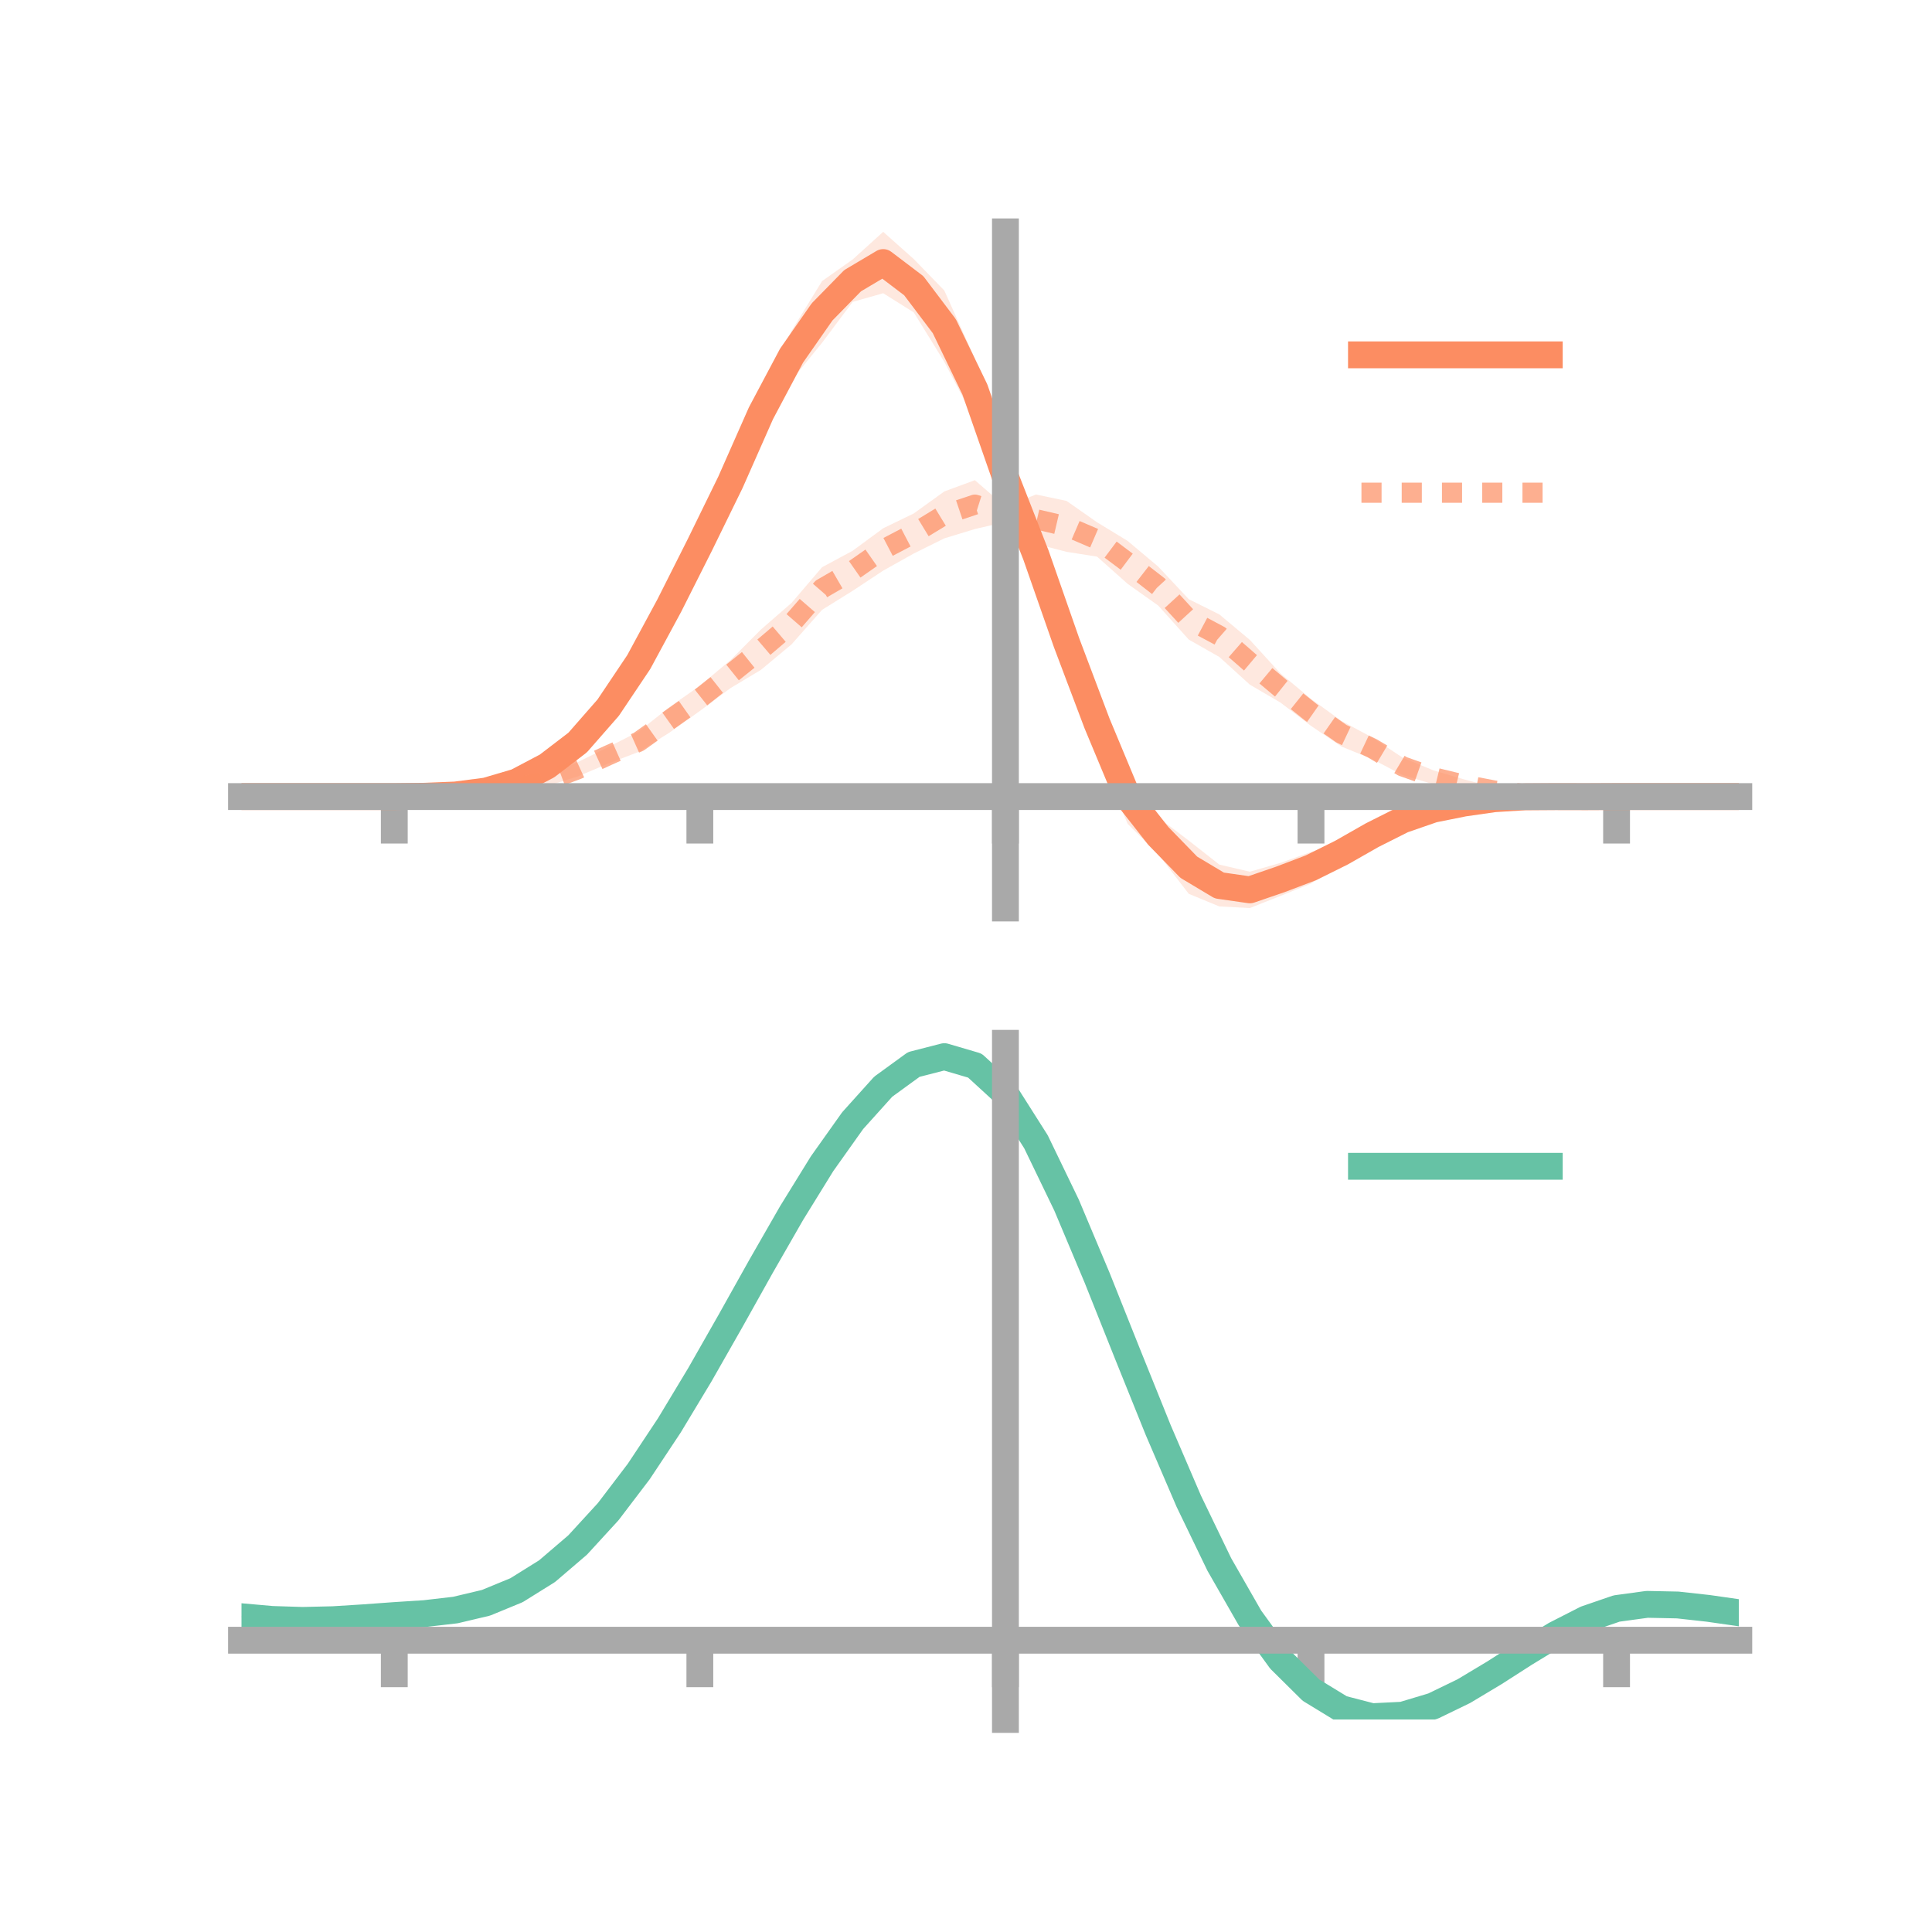 <?xml version="1.0" encoding="utf-8" standalone="no"?>
<!DOCTYPE svg PUBLIC "-//W3C//DTD SVG 1.1//EN"
  "http://www.w3.org/Graphics/SVG/1.1/DTD/svg11.dtd">
<!-- Created with matplotlib (https://matplotlib.org/) -->
<svg height="144pt" version="1.1" viewBox="0 0 144 144" width="144pt" xmlns="http://www.w3.org/2000/svg" xmlns:xlink="http://www.w3.org/1999/xlink">
 <defs>
  <style type="text/css">*{stroke-linecap:butt;stroke-linejoin:round;}</style>
 </defs>
 <g id="figure_1">
  <g id="patch_1">
   <path d="M 0 144 
L 144 144 
L 144 0 
L 0 0 
z
" style="fill:none;"/>
  </g>
  <g id="axes_1">
   <g id="patch_2">
    <path d="M 18 67.68 
L 129.6 67.68 
L 129.6 17.28 
L 18 17.28 
z
" style="fill:none;"/>
   </g>
   <g id="PolyCollection_1">
    <path clip-path="url(#pa1eb594cbf)" d="M 18 59.372 
L 18 59.372 
L 20.278 59.372 
L 22.555 59.372 
L 24.833 59.372 
L 27.11 59.372 
L 29.388 59.372 
L 31.665 59.315 
L 33.943 59.174 
L 36.22 58.784 
L 38.498 58.005 
L 40.776 56.768 
L 43.053 54.802 
L 45.331 52.089 
L 47.608 48.664 
L 49.886 44.133 
L 52.163 39.291 
L 54.441 34.598 
L 56.718 29.296 
L 58.996 24.665 
L 61.273 20.949 
L 63.551 19.341 
L 65.829 17.28 
L 68.106 19.307 
L 70.384 21.653 
L 72.661 26.731 
L 74.939 35.008 
L 77.216 39.385 
L 79.494 45.069 
L 81.771 51.861 
L 84.049 57.383 
L 86.327 60.926 
L 88.604 62.653 
L 90.882 64.441 
L 93.159 64.972 
L 95.437 64.314 
L 97.714 63.502 
L 99.992 62.7 
L 102.269 61.606 
L 104.547 60.554 
L 106.824 59.8 
L 109.102 59.56 
L 111.38 59.279 
L 113.657 59.222 
L 115.935 59.3 
L 118.212 59.352 
L 120.49 59.372 
L 122.767 59.372 
L 125.045 59.372 
L 127.322 59.372 
L 129.6 59.372 
L 129.6 59.372 
L 129.6 59.372 
L 127.322 59.372 
L 125.045 59.372 
L 122.767 59.372 
L 120.49 59.372 
L 118.212 59.413 
L 115.935 59.455 
L 113.657 59.565 
L 111.38 59.787 
L 109.102 60.158 
L 106.824 60.831 
L 104.547 61.653 
L 102.269 62.895 
L 99.992 64.393 
L 97.714 65.857 
L 95.437 66.775 
L 93.159 67.68 
L 90.882 67.56 
L 88.604 66.622 
L 86.327 63.666 
L 84.049 61.404 
L 81.771 55.999 
L 79.494 50.73 
L 77.216 43.371 
L 74.939 36.113 
L 72.661 31.327 
L 70.384 26.971 
L 68.106 23.283 
L 65.829 21.856 
L 63.551 22.502 
L 61.273 25.544 
L 58.996 28.354 
L 56.718 32.303 
L 54.441 37.302 
L 52.163 41.926 
L 49.886 46.134 
L 47.608 50.037 
L 45.331 53.402 
L 43.053 55.89 
L 40.776 57.409 
L 38.498 58.571 
L 36.22 59.134 
L 33.943 59.333 
L 31.665 59.377 
L 29.388 59.372 
L 27.11 59.372 
L 24.833 59.372 
L 22.555 59.372 
L 20.278 59.372 
L 18 59.372 
z
" style="fill:#fc8d62;fill-opacity:0.2;"/>
   </g>
   <g id="PolyCollection_2">
    <path clip-path="url(#pa1eb594cbf)" d="M 18 59.372 
L 18 59.372 
L 20.278 59.372 
L 22.555 59.372 
L 24.833 59.372 
L 27.11 59.372 
L 29.388 59.372 
L 31.665 59.327 
L 33.943 59.184 
L 36.22 58.934 
L 38.498 58.506 
L 40.776 57.799 
L 43.053 56.809 
L 45.331 55.681 
L 47.608 54.526 
L 49.886 52.713 
L 52.163 51.114 
L 54.441 49.206 
L 56.718 46.919 
L 58.996 44.939 
L 61.273 42.277 
L 63.551 41.052 
L 65.829 39.373 
L 68.106 38.271 
L 70.384 36.628 
L 72.661 35.79 
L 74.939 37.762 
L 77.216 36.858 
L 79.494 37.335 
L 81.771 38.93 
L 84.049 40.318 
L 86.327 42.231 
L 88.604 44.66 
L 90.882 45.794 
L 93.159 47.697 
L 95.437 50.192 
L 97.714 52.093 
L 99.992 53.738 
L 102.269 54.963 
L 104.547 56.473 
L 106.824 57.414 
L 109.102 58.085 
L 111.38 58.69 
L 113.657 59.001 
L 115.935 59.207 
L 118.212 59.319 
L 120.49 59.372 
L 122.767 59.372 
L 125.045 59.372 
L 127.322 59.372 
L 129.6 59.372 
L 129.6 59.372 
L 129.6 59.372 
L 127.322 59.372 
L 125.045 59.372 
L 122.767 59.372 
L 120.49 59.372 
L 118.212 59.403 
L 115.935 59.42 
L 113.657 59.368 
L 111.38 59.153 
L 109.102 58.885 
L 106.824 58.449 
L 104.547 57.774 
L 102.269 56.574 
L 99.992 55.647 
L 97.714 54.103 
L 95.437 52.364 
L 93.159 51.033 
L 90.882 48.965 
L 88.604 47.671 
L 86.327 45.135 
L 84.049 43.517 
L 81.771 41.489 
L 79.494 41.129 
L 77.216 40.542 
L 74.939 38.902 
L 72.661 39.432 
L 70.384 40.126 
L 68.106 41.256 
L 65.829 42.53 
L 63.551 44.035 
L 61.273 45.453 
L 58.996 48.029 
L 56.718 49.926 
L 54.441 51.292 
L 52.163 52.992 
L 49.886 54.612 
L 47.608 56.04 
L 45.331 56.914 
L 43.053 57.874 
L 40.776 58.586 
L 38.498 58.96 
L 36.22 59.27 
L 33.943 59.401 
L 31.665 59.403 
L 29.388 59.372 
L 27.11 59.372 
L 24.833 59.372 
L 22.555 59.372 
L 20.278 59.372 
L 18 59.372 
z
" style="fill:#fc8d62;fill-opacity:0.2;"/>
   </g>
   <g id="matplotlib.axis_1">
    <g id="xtick_1">
     <g id="line2d_1">
      <defs>
       <path d="M 0 0 
L 0 3.5 
" id="m63ec049634" style="stroke:#a9a9a9;stroke-width:2;"/>
      </defs>
      <g>
       <use style="fill:#a9a9a9;stroke:#a9a9a9;stroke-width:2;" x="29.388" xlink:href="#m63ec049634" y="59.372"/>
      </g>
     </g>
    </g>
    <g id="xtick_2">
     <g id="line2d_2">
      <g>
       <use style="fill:#a9a9a9;stroke:#a9a9a9;stroke-width:2;" x="52.163" xlink:href="#m63ec049634" y="59.372"/>
      </g>
     </g>
    </g>
    <g id="xtick_3">
     <g id="line2d_3">
      <g>
       <use style="fill:#a9a9a9;stroke:#a9a9a9;stroke-width:2;" x="74.939" xlink:href="#m63ec049634" y="59.372"/>
      </g>
     </g>
    </g>
    <g id="xtick_4">
     <g id="line2d_4">
      <g>
       <use style="fill:#a9a9a9;stroke:#a9a9a9;stroke-width:2;" x="97.714" xlink:href="#m63ec049634" y="59.372"/>
      </g>
     </g>
    </g>
    <g id="xtick_5">
     <g id="line2d_5">
      <g>
       <use style="fill:#a9a9a9;stroke:#a9a9a9;stroke-width:2;" x="120.49" xlink:href="#m63ec049634" y="59.372"/>
      </g>
     </g>
    </g>
   </g>
   <g id="matplotlib.axis_2"/>
   <g id="line2d_6">
    <path clip-path="url(#pa1eb594cbf)" d="M 18 59.372 
L 20.278 59.372 
L 22.555 59.372 
L 24.833 59.372 
L 27.11 59.372 
L 29.388 59.372 
L 31.665 59.346 
L 33.943 59.254 
L 36.22 58.959 
L 38.498 58.288 
L 40.776 57.088 
L 43.053 55.346 
L 45.331 52.745 
L 47.608 49.35 
L 49.886 45.133 
L 52.163 40.609 
L 54.441 35.95 
L 56.718 30.799 
L 58.996 26.51 
L 61.273 23.247 
L 63.551 20.921 
L 65.829 19.568 
L 68.106 21.295 
L 70.384 24.312 
L 72.661 29.029 
L 74.939 35.561 
L 77.216 41.378 
L 79.494 47.9 
L 81.771 53.93 
L 84.049 59.393 
L 86.327 62.296 
L 88.604 64.638 
L 90.882 66 
L 93.159 66.326 
L 95.437 65.544 
L 97.714 64.679 
L 99.992 63.547 
L 102.269 62.25 
L 104.547 61.104 
L 106.824 60.316 
L 109.102 59.859 
L 111.38 59.533 
L 113.657 59.393 
L 115.935 59.378 
L 118.212 59.383 
L 120.49 59.372 
L 122.767 59.372 
L 125.045 59.372 
L 127.322 59.372 
L 129.6 59.372 
" style="fill:none;stroke:#fc8d62;stroke-linecap:square;stroke-width:2;"/>
   </g>
   <g id="line2d_7">
    <path clip-path="url(#pa1eb594cbf)" d="M 18 59.372 
L 20.278 59.372 
L 22.555 59.372 
L 24.833 59.372 
L 27.11 59.372 
L 29.388 59.372 
L 31.665 59.365 
L 33.943 59.292 
L 36.22 59.102 
L 38.498 58.733 
L 40.776 58.193 
L 43.053 57.342 
L 45.331 56.298 
L 47.608 55.283 
L 49.886 53.663 
L 52.163 52.053 
L 54.441 50.249 
L 56.718 48.423 
L 58.996 46.484 
L 61.273 43.865 
L 63.551 42.543 
L 65.829 40.952 
L 68.106 39.763 
L 70.384 38.377 
L 72.661 37.611 
L 74.939 38.332 
L 77.216 38.7 
L 79.494 39.232 
L 81.771 40.21 
L 84.049 41.918 
L 86.327 43.683 
L 88.604 46.166 
L 90.882 47.379 
L 93.159 49.365 
L 95.437 51.278 
L 97.714 53.098 
L 99.992 54.693 
L 102.269 55.769 
L 104.547 57.124 
L 106.824 57.931 
L 109.102 58.485 
L 111.38 58.922 
L 113.657 59.184 
L 115.935 59.314 
L 118.212 59.361 
L 120.49 59.372 
L 122.767 59.372 
L 125.045 59.372 
L 127.322 59.372 
L 129.6 59.372 
" style="fill:none;stroke:#fc8d62;stroke-dasharray:1.5,1.5;stroke-dashoffset:0;stroke-opacity:0.7;stroke-width:1.5;"/>
   </g>
   <g id="patch_3">
    <path d="M 74.939 67.68 
L 74.939 17.28 
" style="fill:none;stroke:#a9a9a9;stroke-linecap:square;stroke-linejoin:miter;stroke-width:2;"/>
   </g>
   <g id="patch_4">
    <path d="M 129.6 67.68 
L 129.6 17.28 
" style="fill:none;"/>
   </g>
   <g id="patch_5">
    <path d="M 18 59.372 
L 129.6 59.372 
" style="fill:none;stroke:#a9a9a9;stroke-linecap:square;stroke-linejoin:miter;stroke-width:2;"/>
   </g>
   <g id="patch_6">
    <path d="M 18 17.28 
L 129.6 17.28 
" style="fill:none;"/>
   </g>
   <g id="legend_1">
    <g id="line2d_8">
     <path d="M 101.475 26.449 
L 115.475 26.449 
" style="fill:none;stroke:#fc8d62;stroke-linecap:square;stroke-width:2;"/>
    </g>
    <g id="line2d_9"/>
    <g id="text_1">
     <!--   -->
     <g transform="translate(121.075 28.899)scale(0.07 -0.07)">
      <defs>
       <path id="DejaVuSans-32"/>
      </defs>
      <use xlink:href="#DejaVuSans-32"/>
     </g>
    </g>
    <g id="line2d_10">
     <path d="M 101.475 36.724 
L 115.475 36.724 
" style="fill:none;stroke:#fc8d62;stroke-dasharray:1.5,1.5;stroke-dashoffset:0;stroke-opacity:0.7;stroke-width:1.5;"/>
    </g>
    <g id="line2d_11"/>
    <g id="text_2">
     <!--   -->
     <g transform="translate(121.075 39.174)scale(0.07 -0.07)">
      <use xlink:href="#DejaVuSans-32"/>
     </g>
    </g>
   </g>
  </g>
  <g id="axes_2">
   <g id="patch_7">
    <path d="M 18 128.16 
L 129.6 128.16 
L 129.6 77.76 
L 18 77.76 
z
" style="fill:none;"/>
   </g>
   <g id="PolyCollection_3">
    <path clip-path="url(#p52a37c1d81)" d="M 18 120.541 
L 18 120.462 
L 20.278 120.674 
L 22.555 120.747 
L 24.833 120.685 
L 27.11 120.532 
L 29.388 120.359 
L 31.665 120.207 
L 33.943 119.938 
L 36.22 119.391 
L 38.498 118.442 
L 40.776 116.998 
L 43.053 115.009 
L 45.331 112.467 
L 47.608 109.402 
L 49.886 105.882 
L 52.163 102.008 
L 54.441 97.909 
L 56.718 93.739 
L 58.996 89.674 
L 61.273 85.903 
L 63.551 82.625 
L 65.829 80.042 
L 68.106 78.355 
L 70.384 77.76 
L 72.661 78.442 
L 74.939 80.567 
L 77.216 84.215 
L 79.494 89.007 
L 81.771 94.508 
L 84.049 100.311 
L 86.327 106.058 
L 88.604 111.449 
L 90.882 116.251 
L 93.159 120.294 
L 95.437 123.474 
L 97.714 125.754 
L 99.992 127.153 
L 102.269 127.745 
L 104.547 127.637 
L 106.824 126.965 
L 109.102 125.878 
L 111.38 124.537 
L 113.657 123.104 
L 115.935 121.736 
L 118.212 120.587 
L 120.49 119.807 
L 122.767 119.497 
L 125.045 119.55 
L 127.322 119.812 
L 129.6 120.151 
L 129.6 120.258 
L 129.6 120.258 
L 127.322 119.945 
L 125.045 119.703 
L 122.767 119.661 
L 120.49 119.974 
L 118.212 120.76 
L 115.935 121.934 
L 113.657 123.346 
L 111.38 124.832 
L 109.102 126.222 
L 106.824 127.346 
L 104.547 128.042 
L 102.269 128.16 
L 99.992 127.575 
L 97.714 126.195 
L 95.437 123.965 
L 93.159 120.877 
L 90.882 116.968 
L 88.604 112.331 
L 86.327 107.125 
L 84.049 101.571 
L 81.771 95.958 
L 79.494 90.632 
L 77.216 85.99 
L 74.939 82.457 
L 72.661 80.405 
L 70.384 79.751 
L 68.106 80.327 
L 65.829 81.951 
L 63.551 84.431 
L 61.273 87.57 
L 58.996 91.174 
L 56.718 95.052 
L 54.441 99.023 
L 52.163 102.924 
L 49.886 106.608 
L 47.608 109.956 
L 45.331 112.874 
L 43.053 115.302 
L 40.776 117.211 
L 38.498 118.608 
L 36.22 119.535 
L 33.943 120.068 
L 31.665 120.328 
L 29.388 120.468 
L 27.11 120.625 
L 24.833 120.758 
L 22.555 120.804 
L 20.278 120.732 
L 18 120.541 
z
" style="fill:#66c2a5;fill-opacity:0.2;"/>
   </g>
   <g id="matplotlib.axis_3">
    <g id="xtick_6">
     <g id="line2d_12">
      <g>
       <use style="fill:#a9a9a9;stroke:#a9a9a9;stroke-width:2;" x="29.388" xlink:href="#m63ec049634" y="122.251"/>
      </g>
     </g>
    </g>
    <g id="xtick_7">
     <g id="line2d_13">
      <g>
       <use style="fill:#a9a9a9;stroke:#a9a9a9;stroke-width:2;" x="52.163" xlink:href="#m63ec049634" y="122.251"/>
      </g>
     </g>
    </g>
    <g id="xtick_8">
     <g id="line2d_14">
      <g>
       <use style="fill:#a9a9a9;stroke:#a9a9a9;stroke-width:2;" x="74.939" xlink:href="#m63ec049634" y="122.251"/>
      </g>
     </g>
    </g>
    <g id="xtick_9">
     <g id="line2d_15">
      <g>
       <use style="fill:#a9a9a9;stroke:#a9a9a9;stroke-width:2;" x="97.714" xlink:href="#m63ec049634" y="122.251"/>
      </g>
     </g>
    </g>
    <g id="xtick_10">
     <g id="line2d_16">
      <g>
       <use style="fill:#a9a9a9;stroke:#a9a9a9;stroke-width:2;" x="120.49" xlink:href="#m63ec049634" y="122.251"/>
      </g>
     </g>
    </g>
   </g>
   <g id="matplotlib.axis_4"/>
   <g id="line2d_17">
    <path clip-path="url(#p52a37c1d81)" d="M 18 120.502 
L 20.278 120.703 
L 22.555 120.775 
L 24.833 120.722 
L 27.11 120.579 
L 29.388 120.414 
L 31.665 120.267 
L 33.943 120.003 
L 36.22 119.463 
L 38.498 118.525 
L 40.776 117.105 
L 43.053 115.156 
L 45.331 112.671 
L 47.608 109.679 
L 49.886 106.245 
L 52.163 102.466 
L 54.441 98.466 
L 56.718 94.395 
L 58.996 90.424 
L 61.273 86.736 
L 63.551 83.528 
L 65.829 80.997 
L 68.106 79.341 
L 70.384 78.755 
L 72.661 79.423 
L 74.939 81.512 
L 77.216 85.102 
L 79.494 89.82 
L 81.771 95.233 
L 84.049 100.941 
L 86.327 106.591 
L 88.604 111.89 
L 90.882 116.609 
L 93.159 120.585 
L 95.437 123.72 
L 97.714 125.974 
L 99.992 127.364 
L 102.269 127.952 
L 104.547 127.839 
L 106.824 127.155 
L 109.102 126.05 
L 111.38 124.685 
L 113.657 123.225 
L 115.935 121.835 
L 118.212 120.673 
L 120.49 119.89 
L 122.767 119.579 
L 125.045 119.626 
L 127.322 119.878 
L 129.6 120.204 
" style="fill:none;stroke:#66c2a5;stroke-linecap:square;stroke-width:2;"/>
   </g>
   <g id="patch_8">
    <path d="M 74.939 128.16 
L 74.939 77.76 
" style="fill:none;stroke:#a9a9a9;stroke-linecap:square;stroke-linejoin:miter;stroke-width:2;"/>
   </g>
   <g id="patch_9">
    <path d="M 129.6 128.16 
L 129.6 77.76 
" style="fill:none;"/>
   </g>
   <g id="patch_10">
    <path d="M 18 122.251 
L 129.6 122.251 
" style="fill:none;stroke:#a9a9a9;stroke-linecap:square;stroke-linejoin:miter;stroke-width:2;"/>
   </g>
   <g id="patch_11">
    <path d="M 18 77.76 
L 129.6 77.76 
" style="fill:none;"/>
   </g>
   <g id="legend_2">
    <g id="line2d_18">
     <path d="M 101.475 86.929 
L 115.475 86.929 
" style="fill:none;stroke:#66c2a5;stroke-linecap:square;stroke-width:2;"/>
    </g>
    <g id="line2d_19"/>
    <g id="text_3">
     <!--   -->
     <g transform="translate(121.075 89.379)scale(0.07 -0.07)">
      <use xlink:href="#DejaVuSans-32"/>
     </g>
    </g>
   </g>
  </g>
 </g>
 <defs>
  <clipPath id="pa1eb594cbf">
   <rect height="50.4" width="111.6" x="18" y="17.28"/>
  </clipPath>
  <clipPath id="p52a37c1d81">
   <rect height="50.4" width="111.6" x="18" y="77.76"/>
  </clipPath>
 </defs>
</svg>
